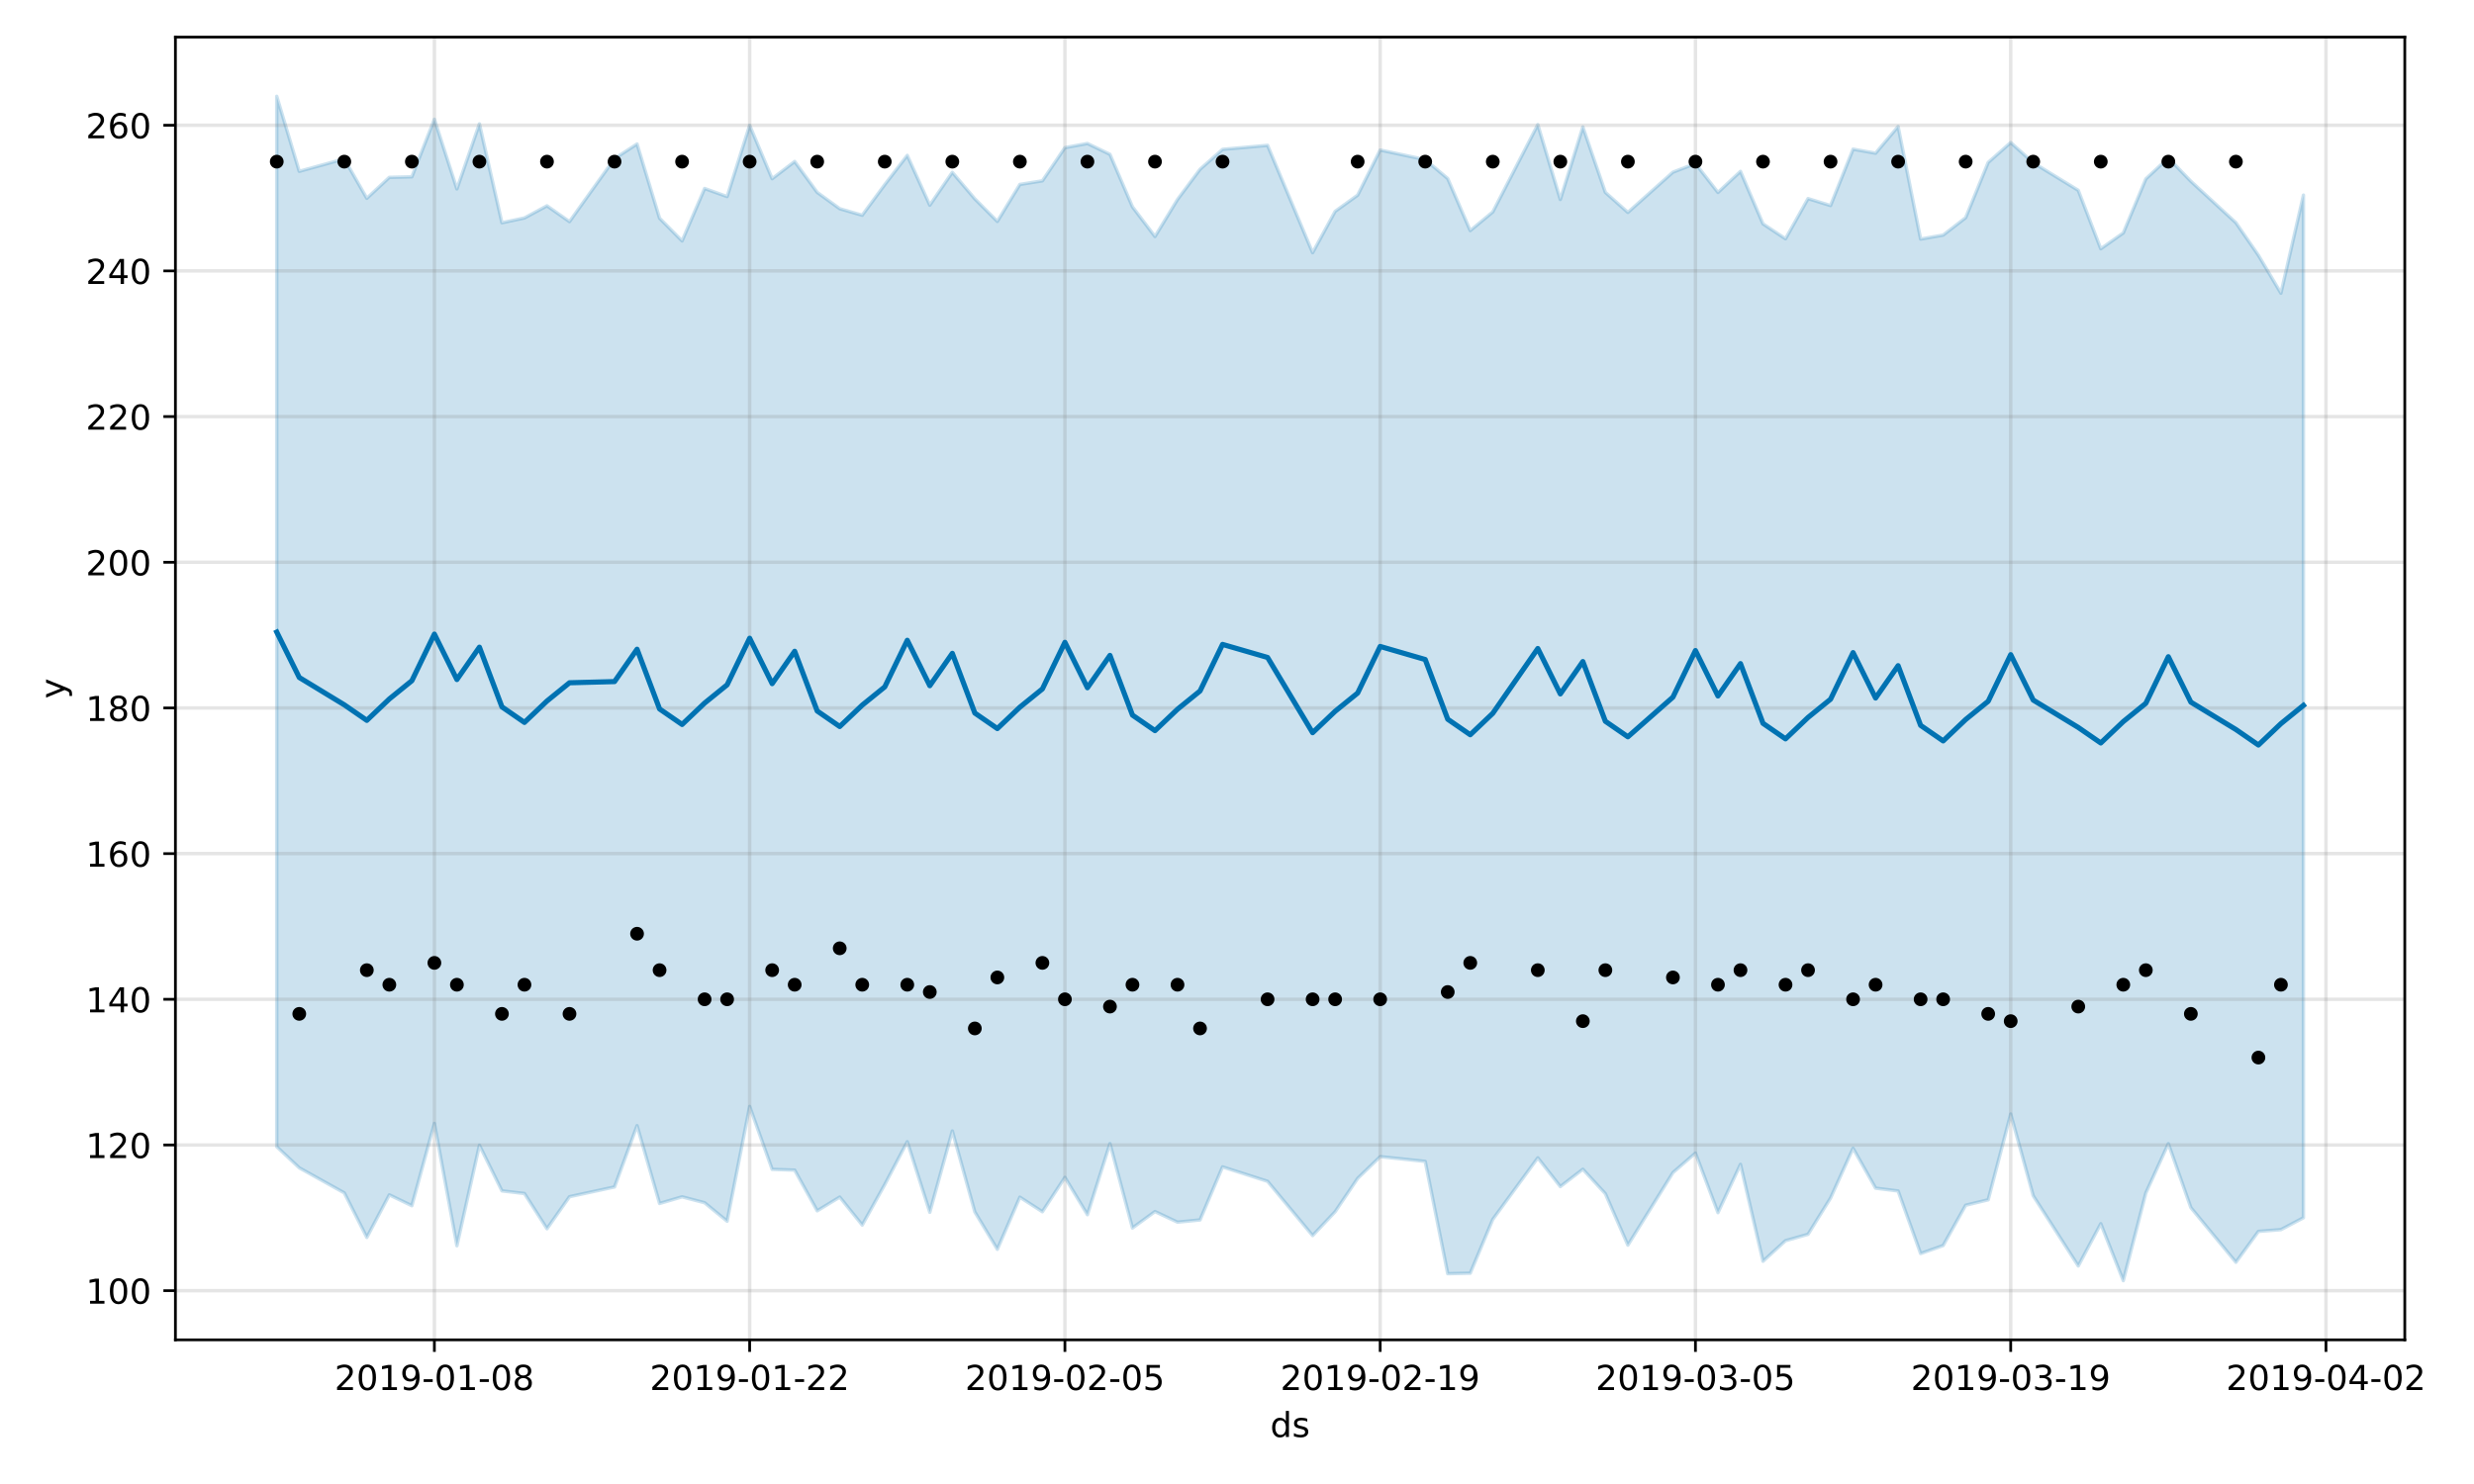 <?xml version="1.0" encoding="utf-8" standalone="no"?>
<!DOCTYPE svg PUBLIC "-//W3C//DTD SVG 1.1//EN"
  "http://www.w3.org/Graphics/SVG/1.1/DTD/svg11.dtd">
<!-- Created with matplotlib (https://matplotlib.org/) -->
<svg height="432pt" version="1.1" viewBox="0 0 720 432" width="720pt" xmlns="http://www.w3.org/2000/svg" xmlns:xlink="http://www.w3.org/1999/xlink">
 <defs>
  <style type="text/css">
*{stroke-linecap:butt;stroke-linejoin:round;}
  </style>
 </defs>
 <g id="figure_1">
  <g id="patch_1">
   <path d="M 0 432 
L 720 432 
L 720 0 
L 0 0 
z
" style="fill:#ffffff;"/>
  </g>
  <g id="axes_1">
   <g id="patch_2">
    <path d="M 51.05 390.04 
L 699.857 390.04 
L 699.857 10.8 
L 51.05 10.8 
z
" style="fill:#ffffff;"/>
   </g>
   <g id="PolyCollection_1">
    <defs>
     <path d="M 80.541 -403.962 
L 80.541 -98.183 
L 87.095 -92.035 
L 100.202 -84.741 
L 106.756 -71.773 
L 113.309 -84.173 
L 119.863 -81.009 
L 126.417 -104.977 
L 132.97 -69.351 
L 139.524 -98.62 
L 146.077 -85.327 
L 152.631 -84.564 
L 159.185 -74.305 
L 165.738 -83.631 
L 178.845 -86.466 
L 185.399 -104.309 
L 191.953 -81.663 
L 198.506 -83.597 
L 205.06 -81.875 
L 211.613 -76.499 
L 218.167 -109.918 
L 224.721 -91.592 
L 231.274 -91.37 
L 237.828 -79.524 
L 244.381 -83.523 
L 250.935 -75.375 
L 257.489 -87.163 
L 264.042 -99.635 
L 270.596 -79.094 
L 277.15 -102.767 
L 283.703 -79.198 
L 290.257 -68.322 
L 296.81 -83.494 
L 303.364 -79.254 
L 309.918 -89.255 
L 316.471 -78.39 
L 323.025 -99.088 
L 329.578 -74.521 
L 336.132 -79.307 
L 342.686 -76.22 
L 349.239 -76.866 
L 355.793 -92.309 
L 368.9 -88.108 
L 382.007 -72.312 
L 388.561 -79.252 
L 395.114 -88.957 
L 401.668 -95.292 
L 414.775 -93.914 
L 421.329 -61.219 
L 427.883 -61.365 
L 434.436 -77.017 
L 447.543 -94.949 
L 454.097 -86.577 
L 460.651 -91.623 
L 467.204 -84.498 
L 473.758 -69.525 
L 486.865 -90.636 
L 493.419 -96.334 
L 499.972 -78.99 
L 506.526 -93.053 
L 513.079 -64.838 
L 519.633 -70.829 
L 526.187 -72.683 
L 532.74 -83.239 
L 539.294 -97.723 
L 545.847 -86.115 
L 552.401 -85.302 
L 558.955 -67.09 
L 565.508 -69.414 
L 572.062 -81.149 
L 578.616 -82.73 
L 585.169 -107.709 
L 591.723 -83.909 
L 604.83 -63.479 
L 611.384 -75.771 
L 617.937 -59.198 
L 624.491 -84.691 
L 631.044 -99.073 
L 637.598 -80.458 
L 650.705 -64.547 
L 657.259 -73.528 
L 663.812 -74.043 
L 670.366 -77.504 
L 670.366 -375.201 
L 670.366 -375.201 
L 663.812 -346.643 
L 657.259 -357.688 
L 650.705 -367.174 
L 637.598 -379.238 
L 631.044 -386.031 
L 624.491 -379.914 
L 617.937 -364.194 
L 611.384 -359.58 
L 604.83 -376.597 
L 591.723 -384.63 
L 585.169 -390.508 
L 578.616 -384.714 
L 572.062 -368.633 
L 565.508 -363.564 
L 558.955 -362.41 
L 552.401 -395.176 
L 545.847 -387.404 
L 539.294 -388.583 
L 532.74 -372.163 
L 526.187 -374.187 
L 519.633 -362.488 
L 513.079 -366.836 
L 506.526 -382.119 
L 499.972 -375.974 
L 493.419 -384.39 
L 486.865 -381.88 
L 473.758 -370.165 
L 467.204 -375.996 
L 460.651 -395.042 
L 454.097 -373.927 
L 447.543 -395.714 
L 434.436 -370.299 
L 427.883 -364.871 
L 421.329 -380.021 
L 414.775 -385.532 
L 401.668 -388.326 
L 395.114 -375.191 
L 388.561 -370.476 
L 382.007 -358.442 
L 368.9 -389.692 
L 355.793 -388.517 
L 349.239 -382.715 
L 342.686 -373.923 
L 336.132 -363.148 
L 329.578 -371.791 
L 323.025 -387.073 
L 316.471 -390.233 
L 309.918 -389.018 
L 303.364 -379.358 
L 296.81 -378.314 
L 290.257 -367.547 
L 283.703 -374.118 
L 277.15 -381.838 
L 270.596 -372.27 
L 264.042 -386.767 
L 257.489 -378.249 
L 250.935 -369.348 
L 244.381 -371.246 
L 237.828 -376.004 
L 231.274 -384.991 
L 224.721 -379.971 
L 218.167 -395.509 
L 211.613 -374.778 
L 205.06 -377.132 
L 198.506 -361.864 
L 191.953 -368.477 
L 185.399 -390.089 
L 178.845 -385.819 
L 165.738 -367.487 
L 159.185 -372.086 
L 152.631 -368.554 
L 146.077 -367.155 
L 139.524 -395.942 
L 132.97 -377.004 
L 126.417 -397.296 
L 119.863 -380.533 
L 113.309 -380.374 
L 106.756 -374.273 
L 100.202 -385.754 
L 87.095 -382.13 
L 80.541 -403.962 
z
" id="mbae85f8c45" style="stroke:#0072b2;stroke-opacity:0.2;"/>
    </defs>
    <g clip-path="url(#pfdba7bcab6)">
     <use style="fill:#0072b2;fill-opacity:0.2;stroke:#0072b2;stroke-opacity:0.2;" x="0" xlink:href="#mbae85f8c45" y="432"/>
    </g>
   </g>
   <g id="matplotlib.axis_1">
    <g id="xtick_1">
     <g id="line2d_1">
      <path clip-path="url(#pfdba7bcab6)" d="M 126.417 390.04 
L 126.417 10.8 
" style="fill:none;stroke:#808080;stroke-linecap:square;stroke-opacity:0.2;"/>
     </g>
     <g id="line2d_2">
      <defs>
       <path d="M 0 0 
L 0 3.5 
" id="m403621dd87" style="stroke:#000000;stroke-width:0.8;"/>
      </defs>
      <g>
       <use style="stroke:#000000;stroke-width:0.8;" x="126.417" xlink:href="#m403621dd87" y="390.04"/>
      </g>
     </g>
     <g id="text_1">
      <!-- 2019-01-08 -->
      <defs>
       <path d="M 19.188 8.297 
L 53.609 8.297 
L 53.609 0 
L 7.328 0 
L 7.328 8.297 
Q 12.938 14.109 22.625 23.891 
Q 32.328 33.688 34.812 36.531 
Q 39.547 41.844 41.422 45.531 
Q 43.312 49.219 43.312 52.781 
Q 43.312 58.594 39.234 62.25 
Q 35.156 65.922 28.609 65.922 
Q 23.969 65.922 18.812 64.312 
Q 13.672 62.703 7.812 59.422 
L 7.812 69.391 
Q 13.766 71.781 18.938 73 
Q 24.125 74.219 28.422 74.219 
Q 39.75 74.219 46.484 68.547 
Q 53.219 62.891 53.219 53.422 
Q 53.219 48.922 51.531 44.891 
Q 49.859 40.875 45.406 35.406 
Q 44.188 33.984 37.641 27.219 
Q 31.109 20.453 19.188 8.297 
z
" id="DejaVuSans-50"/>
       <path d="M 31.781 66.406 
Q 24.172 66.406 20.328 58.906 
Q 16.5 51.422 16.5 36.375 
Q 16.5 21.391 20.328 13.891 
Q 24.172 6.391 31.781 6.391 
Q 39.453 6.391 43.281 13.891 
Q 47.125 21.391 47.125 36.375 
Q 47.125 51.422 43.281 58.906 
Q 39.453 66.406 31.781 66.406 
z
M 31.781 74.219 
Q 44.047 74.219 50.516 64.516 
Q 56.984 54.828 56.984 36.375 
Q 56.984 17.969 50.516 8.266 
Q 44.047 -1.422 31.781 -1.422 
Q 19.531 -1.422 13.062 8.266 
Q 6.594 17.969 6.594 36.375 
Q 6.594 54.828 13.062 64.516 
Q 19.531 74.219 31.781 74.219 
z
" id="DejaVuSans-48"/>
       <path d="M 12.406 8.297 
L 28.516 8.297 
L 28.516 63.922 
L 10.984 60.406 
L 10.984 69.391 
L 28.422 72.906 
L 38.281 72.906 
L 38.281 8.297 
L 54.391 8.297 
L 54.391 0 
L 12.406 0 
z
" id="DejaVuSans-49"/>
       <path d="M 10.984 1.516 
L 10.984 10.5 
Q 14.703 8.734 18.5 7.812 
Q 22.312 6.891 25.984 6.891 
Q 35.75 6.891 40.891 13.453 
Q 46.047 20.016 46.781 33.406 
Q 43.953 29.203 39.594 26.953 
Q 35.25 24.703 29.984 24.703 
Q 19.047 24.703 12.672 31.312 
Q 6.297 37.938 6.297 49.422 
Q 6.297 60.641 12.938 67.422 
Q 19.578 74.219 30.609 74.219 
Q 43.266 74.219 49.922 64.516 
Q 56.594 54.828 56.594 36.375 
Q 56.594 19.141 48.406 8.859 
Q 40.234 -1.422 26.422 -1.422 
Q 22.703 -1.422 18.891 -0.688 
Q 15.094 0.047 10.984 1.516 
z
M 30.609 32.422 
Q 37.25 32.422 41.125 36.953 
Q 45.016 41.5 45.016 49.422 
Q 45.016 57.281 41.125 61.844 
Q 37.25 66.406 30.609 66.406 
Q 23.969 66.406 20.094 61.844 
Q 16.219 57.281 16.219 49.422 
Q 16.219 41.5 20.094 36.953 
Q 23.969 32.422 30.609 32.422 
z
" id="DejaVuSans-57"/>
       <path d="M 4.891 31.391 
L 31.203 31.391 
L 31.203 23.391 
L 4.891 23.391 
z
" id="DejaVuSans-45"/>
       <path d="M 31.781 34.625 
Q 24.75 34.625 20.719 30.859 
Q 16.703 27.094 16.703 20.516 
Q 16.703 13.922 20.719 10.156 
Q 24.75 6.391 31.781 6.391 
Q 38.812 6.391 42.859 10.172 
Q 46.922 13.969 46.922 20.516 
Q 46.922 27.094 42.891 30.859 
Q 38.875 34.625 31.781 34.625 
z
M 21.922 38.812 
Q 15.578 40.375 12.031 44.719 
Q 8.5 49.078 8.5 55.328 
Q 8.5 64.062 14.719 69.141 
Q 20.953 74.219 31.781 74.219 
Q 42.672 74.219 48.875 69.141 
Q 55.078 64.062 55.078 55.328 
Q 55.078 49.078 51.531 44.719 
Q 48 40.375 41.703 38.812 
Q 48.828 37.156 52.797 32.312 
Q 56.781 27.484 56.781 20.516 
Q 56.781 9.906 50.312 4.234 
Q 43.844 -1.422 31.781 -1.422 
Q 19.734 -1.422 13.25 4.234 
Q 6.781 9.906 6.781 20.516 
Q 6.781 27.484 10.781 32.312 
Q 14.797 37.156 21.922 38.812 
z
M 18.312 54.391 
Q 18.312 48.734 21.844 45.562 
Q 25.391 42.391 31.781 42.391 
Q 38.141 42.391 41.719 45.562 
Q 45.312 48.734 45.312 54.391 
Q 45.312 60.062 41.719 63.234 
Q 38.141 66.406 31.781 66.406 
Q 25.391 66.406 21.844 63.234 
Q 18.312 60.062 18.312 54.391 
z
" id="DejaVuSans-56"/>
      </defs>
      <g transform="translate(97.359 404.638)scale(0.1 -0.1)">
       <use xlink:href="#DejaVuSans-50"/>
       <use x="63.623" xlink:href="#DejaVuSans-48"/>
       <use x="127.246" xlink:href="#DejaVuSans-49"/>
       <use x="190.869" xlink:href="#DejaVuSans-57"/>
       <use x="254.492" xlink:href="#DejaVuSans-45"/>
       <use x="290.576" xlink:href="#DejaVuSans-48"/>
       <use x="354.199" xlink:href="#DejaVuSans-49"/>
       <use x="417.822" xlink:href="#DejaVuSans-45"/>
       <use x="453.906" xlink:href="#DejaVuSans-48"/>
       <use x="517.529" xlink:href="#DejaVuSans-56"/>
      </g>
     </g>
    </g>
    <g id="xtick_2">
     <g id="line2d_3">
      <path clip-path="url(#pfdba7bcab6)" d="M 218.167 390.04 
L 218.167 10.8 
" style="fill:none;stroke:#808080;stroke-linecap:square;stroke-opacity:0.2;"/>
     </g>
     <g id="line2d_4">
      <g>
       <use style="stroke:#000000;stroke-width:0.8;" x="218.167" xlink:href="#m403621dd87" y="390.04"/>
      </g>
     </g>
     <g id="text_2">
      <!-- 2019-01-22 -->
      <g transform="translate(189.109 404.638)scale(0.1 -0.1)">
       <use xlink:href="#DejaVuSans-50"/>
       <use x="63.623" xlink:href="#DejaVuSans-48"/>
       <use x="127.246" xlink:href="#DejaVuSans-49"/>
       <use x="190.869" xlink:href="#DejaVuSans-57"/>
       <use x="254.492" xlink:href="#DejaVuSans-45"/>
       <use x="290.576" xlink:href="#DejaVuSans-48"/>
       <use x="354.199" xlink:href="#DejaVuSans-49"/>
       <use x="417.822" xlink:href="#DejaVuSans-45"/>
       <use x="453.906" xlink:href="#DejaVuSans-50"/>
       <use x="517.529" xlink:href="#DejaVuSans-50"/>
      </g>
     </g>
    </g>
    <g id="xtick_3">
     <g id="line2d_5">
      <path clip-path="url(#pfdba7bcab6)" d="M 309.918 390.04 
L 309.918 10.8 
" style="fill:none;stroke:#808080;stroke-linecap:square;stroke-opacity:0.2;"/>
     </g>
     <g id="line2d_6">
      <g>
       <use style="stroke:#000000;stroke-width:0.8;" x="309.918" xlink:href="#m403621dd87" y="390.04"/>
      </g>
     </g>
     <g id="text_3">
      <!-- 2019-02-05 -->
      <defs>
       <path d="M 10.797 72.906 
L 49.516 72.906 
L 49.516 64.594 
L 19.828 64.594 
L 19.828 46.734 
Q 21.969 47.469 24.109 47.828 
Q 26.266 48.188 28.422 48.188 
Q 40.625 48.188 47.75 41.5 
Q 54.891 34.812 54.891 23.391 
Q 54.891 11.625 47.562 5.094 
Q 40.234 -1.422 26.906 -1.422 
Q 22.312 -1.422 17.547 -0.641 
Q 12.797 0.141 7.719 1.703 
L 7.719 11.625 
Q 12.109 9.234 16.797 8.062 
Q 21.484 6.891 26.703 6.891 
Q 35.156 6.891 40.078 11.328 
Q 45.016 15.766 45.016 23.391 
Q 45.016 31 40.078 35.438 
Q 35.156 39.891 26.703 39.891 
Q 22.75 39.891 18.812 39.016 
Q 14.891 38.141 10.797 36.281 
z
" id="DejaVuSans-53"/>
      </defs>
      <g transform="translate(280.86 404.638)scale(0.1 -0.1)">
       <use xlink:href="#DejaVuSans-50"/>
       <use x="63.623" xlink:href="#DejaVuSans-48"/>
       <use x="127.246" xlink:href="#DejaVuSans-49"/>
       <use x="190.869" xlink:href="#DejaVuSans-57"/>
       <use x="254.492" xlink:href="#DejaVuSans-45"/>
       <use x="290.576" xlink:href="#DejaVuSans-48"/>
       <use x="354.199" xlink:href="#DejaVuSans-50"/>
       <use x="417.822" xlink:href="#DejaVuSans-45"/>
       <use x="453.906" xlink:href="#DejaVuSans-48"/>
       <use x="517.529" xlink:href="#DejaVuSans-53"/>
      </g>
     </g>
    </g>
    <g id="xtick_4">
     <g id="line2d_7">
      <path clip-path="url(#pfdba7bcab6)" d="M 401.668 390.04 
L 401.668 10.8 
" style="fill:none;stroke:#808080;stroke-linecap:square;stroke-opacity:0.2;"/>
     </g>
     <g id="line2d_8">
      <g>
       <use style="stroke:#000000;stroke-width:0.8;" x="401.668" xlink:href="#m403621dd87" y="390.04"/>
      </g>
     </g>
     <g id="text_4">
      <!-- 2019-02-19 -->
      <g transform="translate(372.61 404.638)scale(0.1 -0.1)">
       <use xlink:href="#DejaVuSans-50"/>
       <use x="63.623" xlink:href="#DejaVuSans-48"/>
       <use x="127.246" xlink:href="#DejaVuSans-49"/>
       <use x="190.869" xlink:href="#DejaVuSans-57"/>
       <use x="254.492" xlink:href="#DejaVuSans-45"/>
       <use x="290.576" xlink:href="#DejaVuSans-48"/>
       <use x="354.199" xlink:href="#DejaVuSans-50"/>
       <use x="417.822" xlink:href="#DejaVuSans-45"/>
       <use x="453.906" xlink:href="#DejaVuSans-49"/>
       <use x="517.529" xlink:href="#DejaVuSans-57"/>
      </g>
     </g>
    </g>
    <g id="xtick_5">
     <g id="line2d_9">
      <path clip-path="url(#pfdba7bcab6)" d="M 493.419 390.04 
L 493.419 10.8 
" style="fill:none;stroke:#808080;stroke-linecap:square;stroke-opacity:0.2;"/>
     </g>
     <g id="line2d_10">
      <g>
       <use style="stroke:#000000;stroke-width:0.8;" x="493.419" xlink:href="#m403621dd87" y="390.04"/>
      </g>
     </g>
     <g id="text_5">
      <!-- 2019-03-05 -->
      <defs>
       <path d="M 40.578 39.312 
Q 47.656 37.797 51.625 33 
Q 55.609 28.219 55.609 21.188 
Q 55.609 10.406 48.188 4.484 
Q 40.766 -1.422 27.094 -1.422 
Q 22.516 -1.422 17.656 -0.516 
Q 12.797 0.391 7.625 2.203 
L 7.625 11.719 
Q 11.719 9.328 16.594 8.109 
Q 21.484 6.891 26.812 6.891 
Q 36.078 6.891 40.938 10.547 
Q 45.797 14.203 45.797 21.188 
Q 45.797 27.641 41.281 31.266 
Q 36.766 34.906 28.719 34.906 
L 20.219 34.906 
L 20.219 43.016 
L 29.109 43.016 
Q 36.375 43.016 40.234 45.922 
Q 44.094 48.828 44.094 54.297 
Q 44.094 59.906 40.109 62.906 
Q 36.141 65.922 28.719 65.922 
Q 24.656 65.922 20.016 65.031 
Q 15.375 64.156 9.812 62.312 
L 9.812 71.094 
Q 15.438 72.656 20.344 73.438 
Q 25.25 74.219 29.594 74.219 
Q 40.828 74.219 47.359 69.109 
Q 53.906 64.016 53.906 55.328 
Q 53.906 49.266 50.438 45.094 
Q 46.969 40.922 40.578 39.312 
z
" id="DejaVuSans-51"/>
      </defs>
      <g transform="translate(464.361 404.638)scale(0.1 -0.1)">
       <use xlink:href="#DejaVuSans-50"/>
       <use x="63.623" xlink:href="#DejaVuSans-48"/>
       <use x="127.246" xlink:href="#DejaVuSans-49"/>
       <use x="190.869" xlink:href="#DejaVuSans-57"/>
       <use x="254.492" xlink:href="#DejaVuSans-45"/>
       <use x="290.576" xlink:href="#DejaVuSans-48"/>
       <use x="354.199" xlink:href="#DejaVuSans-51"/>
       <use x="417.822" xlink:href="#DejaVuSans-45"/>
       <use x="453.906" xlink:href="#DejaVuSans-48"/>
       <use x="517.529" xlink:href="#DejaVuSans-53"/>
      </g>
     </g>
    </g>
    <g id="xtick_6">
     <g id="line2d_11">
      <path clip-path="url(#pfdba7bcab6)" d="M 585.169 390.04 
L 585.169 10.8 
" style="fill:none;stroke:#808080;stroke-linecap:square;stroke-opacity:0.2;"/>
     </g>
     <g id="line2d_12">
      <g>
       <use style="stroke:#000000;stroke-width:0.8;" x="585.169" xlink:href="#m403621dd87" y="390.04"/>
      </g>
     </g>
     <g id="text_6">
      <!-- 2019-03-19 -->
      <g transform="translate(556.111 404.638)scale(0.1 -0.1)">
       <use xlink:href="#DejaVuSans-50"/>
       <use x="63.623" xlink:href="#DejaVuSans-48"/>
       <use x="127.246" xlink:href="#DejaVuSans-49"/>
       <use x="190.869" xlink:href="#DejaVuSans-57"/>
       <use x="254.492" xlink:href="#DejaVuSans-45"/>
       <use x="290.576" xlink:href="#DejaVuSans-48"/>
       <use x="354.199" xlink:href="#DejaVuSans-51"/>
       <use x="417.822" xlink:href="#DejaVuSans-45"/>
       <use x="453.906" xlink:href="#DejaVuSans-49"/>
       <use x="517.529" xlink:href="#DejaVuSans-57"/>
      </g>
     </g>
    </g>
    <g id="xtick_7">
     <g id="line2d_13">
      <path clip-path="url(#pfdba7bcab6)" d="M 676.92 390.04 
L 676.92 10.8 
" style="fill:none;stroke:#808080;stroke-linecap:square;stroke-opacity:0.2;"/>
     </g>
     <g id="line2d_14">
      <g>
       <use style="stroke:#000000;stroke-width:0.8;" x="676.92" xlink:href="#m403621dd87" y="390.04"/>
      </g>
     </g>
     <g id="text_7">
      <!-- 2019-04-02 -->
      <defs>
       <path d="M 37.797 64.312 
L 12.891 25.391 
L 37.797 25.391 
z
M 35.203 72.906 
L 47.609 72.906 
L 47.609 25.391 
L 58.016 25.391 
L 58.016 17.188 
L 47.609 17.188 
L 47.609 0 
L 37.797 0 
L 37.797 17.188 
L 4.891 17.188 
L 4.891 26.703 
z
" id="DejaVuSans-52"/>
      </defs>
      <g transform="translate(647.862 404.638)scale(0.1 -0.1)">
       <use xlink:href="#DejaVuSans-50"/>
       <use x="63.623" xlink:href="#DejaVuSans-48"/>
       <use x="127.246" xlink:href="#DejaVuSans-49"/>
       <use x="190.869" xlink:href="#DejaVuSans-57"/>
       <use x="254.492" xlink:href="#DejaVuSans-45"/>
       <use x="290.576" xlink:href="#DejaVuSans-48"/>
       <use x="354.199" xlink:href="#DejaVuSans-52"/>
       <use x="417.822" xlink:href="#DejaVuSans-45"/>
       <use x="453.906" xlink:href="#DejaVuSans-48"/>
       <use x="517.529" xlink:href="#DejaVuSans-50"/>
      </g>
     </g>
    </g>
    <g id="text_8">
     <!-- ds -->
     <defs>
      <path d="M 45.406 46.391 
L 45.406 75.984 
L 54.391 75.984 
L 54.391 0 
L 45.406 0 
L 45.406 8.203 
Q 42.578 3.328 38.25 0.953 
Q 33.938 -1.422 27.875 -1.422 
Q 17.969 -1.422 11.734 6.484 
Q 5.516 14.406 5.516 27.297 
Q 5.516 40.188 11.734 48.094 
Q 17.969 56 27.875 56 
Q 33.938 56 38.25 53.625 
Q 42.578 51.266 45.406 46.391 
z
M 14.797 27.297 
Q 14.797 17.391 18.875 11.75 
Q 22.953 6.109 30.078 6.109 
Q 37.203 6.109 41.297 11.75 
Q 45.406 17.391 45.406 27.297 
Q 45.406 37.203 41.297 42.844 
Q 37.203 48.484 30.078 48.484 
Q 22.953 48.484 18.875 42.844 
Q 14.797 37.203 14.797 27.297 
z
" id="DejaVuSans-100"/>
      <path d="M 44.281 53.078 
L 44.281 44.578 
Q 40.484 46.531 36.375 47.5 
Q 32.281 48.484 27.875 48.484 
Q 21.188 48.484 17.844 46.438 
Q 14.5 44.391 14.5 40.281 
Q 14.5 37.156 16.891 35.375 
Q 19.281 33.594 26.516 31.984 
L 29.594 31.297 
Q 39.156 29.25 43.188 25.516 
Q 47.219 21.781 47.219 15.094 
Q 47.219 7.469 41.188 3.016 
Q 35.156 -1.422 24.609 -1.422 
Q 20.219 -1.422 15.453 -0.562 
Q 10.688 0.297 5.422 2 
L 5.422 11.281 
Q 10.406 8.688 15.234 7.391 
Q 20.062 6.109 24.812 6.109 
Q 31.156 6.109 34.562 8.281 
Q 37.984 10.453 37.984 14.406 
Q 37.984 18.062 35.516 20.016 
Q 33.062 21.969 24.703 23.781 
L 21.578 24.516 
Q 13.234 26.266 9.516 29.906 
Q 5.812 33.547 5.812 39.891 
Q 5.812 47.609 11.281 51.797 
Q 16.75 56 26.812 56 
Q 31.781 56 36.172 55.266 
Q 40.578 54.547 44.281 53.078 
z
" id="DejaVuSans-115"/>
     </defs>
     <g transform="translate(369.675 418.317)scale(0.1 -0.1)">
      <use xlink:href="#DejaVuSans-100"/>
      <use x="63.477" xlink:href="#DejaVuSans-115"/>
     </g>
    </g>
   </g>
   <g id="matplotlib.axis_2">
    <g id="ytick_1">
     <g id="line2d_15">
      <path clip-path="url(#pfdba7bcab6)" d="M 51.05 375.716 
L 699.857 375.716 
" style="fill:none;stroke:#808080;stroke-linecap:square;stroke-opacity:0.2;"/>
     </g>
     <g id="line2d_16">
      <defs>
       <path d="M 0 0 
L -3.5 0 
" id="m63ce23a00d" style="stroke:#000000;stroke-width:0.8;"/>
      </defs>
      <g>
       <use style="stroke:#000000;stroke-width:0.8;" x="51.05" xlink:href="#m63ce23a00d" y="375.716"/>
      </g>
     </g>
     <g id="text_9">
      <!-- 100 -->
      <g transform="translate(24.962 379.515)scale(0.1 -0.1)">
       <use xlink:href="#DejaVuSans-49"/>
       <use x="63.623" xlink:href="#DejaVuSans-48"/>
       <use x="127.246" xlink:href="#DejaVuSans-48"/>
      </g>
     </g>
    </g>
    <g id="ytick_2">
     <g id="line2d_17">
      <path clip-path="url(#pfdba7bcab6)" d="M 51.05 333.308 
L 699.857 333.308 
" style="fill:none;stroke:#808080;stroke-linecap:square;stroke-opacity:0.2;"/>
     </g>
     <g id="line2d_18">
      <g>
       <use style="stroke:#000000;stroke-width:0.8;" x="51.05" xlink:href="#m63ce23a00d" y="333.308"/>
      </g>
     </g>
     <g id="text_10">
      <!-- 120 -->
      <g transform="translate(24.962 337.108)scale(0.1 -0.1)">
       <use xlink:href="#DejaVuSans-49"/>
       <use x="63.623" xlink:href="#DejaVuSans-50"/>
       <use x="127.246" xlink:href="#DejaVuSans-48"/>
      </g>
     </g>
    </g>
    <g id="ytick_3">
     <g id="line2d_19">
      <path clip-path="url(#pfdba7bcab6)" d="M 51.05 290.901 
L 699.857 290.901 
" style="fill:none;stroke:#808080;stroke-linecap:square;stroke-opacity:0.2;"/>
     </g>
     <g id="line2d_20">
      <g>
       <use style="stroke:#000000;stroke-width:0.8;" x="51.05" xlink:href="#m63ce23a00d" y="290.901"/>
      </g>
     </g>
     <g id="text_11">
      <!-- 140 -->
      <g transform="translate(24.962 294.7)scale(0.1 -0.1)">
       <use xlink:href="#DejaVuSans-49"/>
       <use x="63.623" xlink:href="#DejaVuSans-52"/>
       <use x="127.246" xlink:href="#DejaVuSans-48"/>
      </g>
     </g>
    </g>
    <g id="ytick_4">
     <g id="line2d_21">
      <path clip-path="url(#pfdba7bcab6)" d="M 51.05 248.493 
L 699.857 248.493 
" style="fill:none;stroke:#808080;stroke-linecap:square;stroke-opacity:0.2;"/>
     </g>
     <g id="line2d_22">
      <g>
       <use style="stroke:#000000;stroke-width:0.8;" x="51.05" xlink:href="#m63ce23a00d" y="248.493"/>
      </g>
     </g>
     <g id="text_12">
      <!-- 160 -->
      <defs>
       <path d="M 33.016 40.375 
Q 26.375 40.375 22.484 35.828 
Q 18.609 31.297 18.609 23.391 
Q 18.609 15.531 22.484 10.953 
Q 26.375 6.391 33.016 6.391 
Q 39.656 6.391 43.531 10.953 
Q 47.406 15.531 47.406 23.391 
Q 47.406 31.297 43.531 35.828 
Q 39.656 40.375 33.016 40.375 
z
M 52.594 71.297 
L 52.594 62.312 
Q 48.875 64.062 45.094 64.984 
Q 41.312 65.922 37.594 65.922 
Q 27.828 65.922 22.672 59.328 
Q 17.531 52.734 16.797 39.406 
Q 19.672 43.656 24.016 45.922 
Q 28.375 48.188 33.594 48.188 
Q 44.578 48.188 50.953 41.516 
Q 57.328 34.859 57.328 23.391 
Q 57.328 12.156 50.688 5.359 
Q 44.047 -1.422 33.016 -1.422 
Q 20.359 -1.422 13.672 8.266 
Q 6.984 17.969 6.984 36.375 
Q 6.984 53.656 15.188 63.938 
Q 23.391 74.219 37.203 74.219 
Q 40.922 74.219 44.703 73.484 
Q 48.484 72.75 52.594 71.297 
z
" id="DejaVuSans-54"/>
      </defs>
      <g transform="translate(24.962 252.292)scale(0.1 -0.1)">
       <use xlink:href="#DejaVuSans-49"/>
       <use x="63.623" xlink:href="#DejaVuSans-54"/>
       <use x="127.246" xlink:href="#DejaVuSans-48"/>
      </g>
     </g>
    </g>
    <g id="ytick_5">
     <g id="line2d_23">
      <path clip-path="url(#pfdba7bcab6)" d="M 51.05 206.085 
L 699.857 206.085 
" style="fill:none;stroke:#808080;stroke-linecap:square;stroke-opacity:0.2;"/>
     </g>
     <g id="line2d_24">
      <g>
       <use style="stroke:#000000;stroke-width:0.8;" x="51.05" xlink:href="#m63ce23a00d" y="206.085"/>
      </g>
     </g>
     <g id="text_13">
      <!-- 180 -->
      <g transform="translate(24.962 209.885)scale(0.1 -0.1)">
       <use xlink:href="#DejaVuSans-49"/>
       <use x="63.623" xlink:href="#DejaVuSans-56"/>
       <use x="127.246" xlink:href="#DejaVuSans-48"/>
      </g>
     </g>
    </g>
    <g id="ytick_6">
     <g id="line2d_25">
      <path clip-path="url(#pfdba7bcab6)" d="M 51.05 163.678 
L 699.857 163.678 
" style="fill:none;stroke:#808080;stroke-linecap:square;stroke-opacity:0.2;"/>
     </g>
     <g id="line2d_26">
      <g>
       <use style="stroke:#000000;stroke-width:0.8;" x="51.05" xlink:href="#m63ce23a00d" y="163.678"/>
      </g>
     </g>
     <g id="text_14">
      <!-- 200 -->
      <g transform="translate(24.962 167.477)scale(0.1 -0.1)">
       <use xlink:href="#DejaVuSans-50"/>
       <use x="63.623" xlink:href="#DejaVuSans-48"/>
       <use x="127.246" xlink:href="#DejaVuSans-48"/>
      </g>
     </g>
    </g>
    <g id="ytick_7">
     <g id="line2d_27">
      <path clip-path="url(#pfdba7bcab6)" d="M 51.05 121.27 
L 699.857 121.27 
" style="fill:none;stroke:#808080;stroke-linecap:square;stroke-opacity:0.2;"/>
     </g>
     <g id="line2d_28">
      <g>
       <use style="stroke:#000000;stroke-width:0.8;" x="51.05" xlink:href="#m63ce23a00d" y="121.27"/>
      </g>
     </g>
     <g id="text_15">
      <!-- 220 -->
      <g transform="translate(24.962 125.069)scale(0.1 -0.1)">
       <use xlink:href="#DejaVuSans-50"/>
       <use x="63.623" xlink:href="#DejaVuSans-50"/>
       <use x="127.246" xlink:href="#DejaVuSans-48"/>
      </g>
     </g>
    </g>
    <g id="ytick_8">
     <g id="line2d_29">
      <path clip-path="url(#pfdba7bcab6)" d="M 51.05 78.862 
L 699.857 78.862 
" style="fill:none;stroke:#808080;stroke-linecap:square;stroke-opacity:0.2;"/>
     </g>
     <g id="line2d_30">
      <g>
       <use style="stroke:#000000;stroke-width:0.8;" x="51.05" xlink:href="#m63ce23a00d" y="78.862"/>
      </g>
     </g>
     <g id="text_16">
      <!-- 240 -->
      <g transform="translate(24.962 82.661)scale(0.1 -0.1)">
       <use xlink:href="#DejaVuSans-50"/>
       <use x="63.623" xlink:href="#DejaVuSans-52"/>
       <use x="127.246" xlink:href="#DejaVuSans-48"/>
      </g>
     </g>
    </g>
    <g id="ytick_9">
     <g id="line2d_31">
      <path clip-path="url(#pfdba7bcab6)" d="M 51.05 36.454 
L 699.857 36.454 
" style="fill:none;stroke:#808080;stroke-linecap:square;stroke-opacity:0.2;"/>
     </g>
     <g id="line2d_32">
      <g>
       <use style="stroke:#000000;stroke-width:0.8;" x="51.05" xlink:href="#m63ce23a00d" y="36.454"/>
      </g>
     </g>
     <g id="text_17">
      <!-- 260 -->
      <g transform="translate(24.962 40.254)scale(0.1 -0.1)">
       <use xlink:href="#DejaVuSans-50"/>
       <use x="63.623" xlink:href="#DejaVuSans-54"/>
       <use x="127.246" xlink:href="#DejaVuSans-48"/>
      </g>
     </g>
    </g>
    <g id="text_18">
     <!-- y -->
     <defs>
      <path d="M 32.172 -5.078 
Q 28.375 -14.844 24.75 -17.812 
Q 21.141 -20.797 15.094 -20.797 
L 7.906 -20.797 
L 7.906 -13.281 
L 13.188 -13.281 
Q 16.891 -13.281 18.938 -11.516 
Q 21 -9.766 23.484 -3.219 
L 25.094 0.875 
L 2.984 54.688 
L 12.5 54.688 
L 29.594 11.922 
L 46.688 54.688 
L 56.203 54.688 
z
" id="DejaVuSans-121"/>
     </defs>
     <g transform="translate(18.883 203.379)rotate(-90)scale(0.1 -0.1)">
      <use xlink:href="#DejaVuSans-121"/>
     </g>
    </g>
   </g>
   <g id="line2d_33">
    <defs>
     <path d="M 0 1.5 
C 0.398 1.5 0.779 1.342 1.061 1.061 
C 1.342 0.779 1.5 0.398 1.5 0 
C 1.5 -0.398 1.342 -0.779 1.061 -1.061 
C 0.779 -1.342 0.398 -1.5 0 -1.5 
C -0.398 -1.5 -0.779 -1.342 -1.061 -1.061 
C -1.342 -0.779 -1.5 -0.398 -1.5 0 
C -1.5 0.398 -1.342 0.779 -1.061 1.061 
C -0.779 1.342 -0.398 1.5 0 1.5 
z
" id="m75886d5efb" style="stroke:#000000;"/>
    </defs>
    <g clip-path="url(#pfdba7bcab6)">
     <use style="stroke:#000000;" x="80.541" xlink:href="#m75886d5efb" y="47.056"/>
     <use style="stroke:#000000;" x="87.095" xlink:href="#m75886d5efb" y="295.142"/>
     <use style="stroke:#000000;" x="100.202" xlink:href="#m75886d5efb" y="47.056"/>
     <use style="stroke:#000000;" x="106.756" xlink:href="#m75886d5efb" y="282.419"/>
     <use style="stroke:#000000;" x="113.309" xlink:href="#m75886d5efb" y="286.66"/>
     <use style="stroke:#000000;" x="119.863" xlink:href="#m75886d5efb" y="47.056"/>
     <use style="stroke:#000000;" x="126.417" xlink:href="#m75886d5efb" y="280.299"/>
     <use style="stroke:#000000;" x="132.97" xlink:href="#m75886d5efb" y="286.66"/>
     <use style="stroke:#000000;" x="139.524" xlink:href="#m75886d5efb" y="47.056"/>
     <use style="stroke:#000000;" x="146.077" xlink:href="#m75886d5efb" y="295.142"/>
     <use style="stroke:#000000;" x="152.631" xlink:href="#m75886d5efb" y="286.66"/>
     <use style="stroke:#000000;" x="159.185" xlink:href="#m75886d5efb" y="47.056"/>
     <use style="stroke:#000000;" x="165.738" xlink:href="#m75886d5efb" y="295.142"/>
     <use style="stroke:#000000;" x="178.845" xlink:href="#m75886d5efb" y="47.056"/>
     <use style="stroke:#000000;" x="185.399" xlink:href="#m75886d5efb" y="271.817"/>
     <use style="stroke:#000000;" x="191.953" xlink:href="#m75886d5efb" y="282.419"/>
     <use style="stroke:#000000;" x="198.506" xlink:href="#m75886d5efb" y="47.056"/>
     <use style="stroke:#000000;" x="205.06" xlink:href="#m75886d5efb" y="290.901"/>
     <use style="stroke:#000000;" x="211.613" xlink:href="#m75886d5efb" y="290.901"/>
     <use style="stroke:#000000;" x="218.167" xlink:href="#m75886d5efb" y="47.056"/>
     <use style="stroke:#000000;" x="224.721" xlink:href="#m75886d5efb" y="282.419"/>
     <use style="stroke:#000000;" x="231.274" xlink:href="#m75886d5efb" y="286.66"/>
     <use style="stroke:#000000;" x="237.828" xlink:href="#m75886d5efb" y="47.056"/>
     <use style="stroke:#000000;" x="244.381" xlink:href="#m75886d5efb" y="276.058"/>
     <use style="stroke:#000000;" x="250.935" xlink:href="#m75886d5efb" y="286.66"/>
     <use style="stroke:#000000;" x="257.489" xlink:href="#m75886d5efb" y="47.056"/>
     <use style="stroke:#000000;" x="264.042" xlink:href="#m75886d5efb" y="286.66"/>
     <use style="stroke:#000000;" x="270.596" xlink:href="#m75886d5efb" y="288.78"/>
     <use style="stroke:#000000;" x="277.15" xlink:href="#m75886d5efb" y="47.056"/>
     <use style="stroke:#000000;" x="283.703" xlink:href="#m75886d5efb" y="299.382"/>
     <use style="stroke:#000000;" x="290.257" xlink:href="#m75886d5efb" y="284.54"/>
     <use style="stroke:#000000;" x="296.81" xlink:href="#m75886d5efb" y="47.056"/>
     <use style="stroke:#000000;" x="303.364" xlink:href="#m75886d5efb" y="280.299"/>
     <use style="stroke:#000000;" x="309.918" xlink:href="#m75886d5efb" y="290.901"/>
     <use style="stroke:#000000;" x="316.471" xlink:href="#m75886d5efb" y="47.056"/>
     <use style="stroke:#000000;" x="323.025" xlink:href="#m75886d5efb" y="293.021"/>
     <use style="stroke:#000000;" x="329.578" xlink:href="#m75886d5efb" y="286.66"/>
     <use style="stroke:#000000;" x="336.132" xlink:href="#m75886d5efb" y="47.056"/>
     <use style="stroke:#000000;" x="342.686" xlink:href="#m75886d5efb" y="286.66"/>
     <use style="stroke:#000000;" x="349.239" xlink:href="#m75886d5efb" y="299.382"/>
     <use style="stroke:#000000;" x="355.793" xlink:href="#m75886d5efb" y="47.056"/>
     <use style="stroke:#000000;" x="368.9" xlink:href="#m75886d5efb" y="290.901"/>
     <use style="stroke:#000000;" x="382.007" xlink:href="#m75886d5efb" y="290.901"/>
     <use style="stroke:#000000;" x="388.561" xlink:href="#m75886d5efb" y="290.901"/>
     <use style="stroke:#000000;" x="395.114" xlink:href="#m75886d5efb" y="47.056"/>
     <use style="stroke:#000000;" x="401.668" xlink:href="#m75886d5efb" y="290.901"/>
     <use style="stroke:#000000;" x="414.775" xlink:href="#m75886d5efb" y="47.056"/>
     <use style="stroke:#000000;" x="421.329" xlink:href="#m75886d5efb" y="288.78"/>
     <use style="stroke:#000000;" x="427.883" xlink:href="#m75886d5efb" y="280.299"/>
     <use style="stroke:#000000;" x="434.436" xlink:href="#m75886d5efb" y="47.056"/>
     <use style="stroke:#000000;" x="447.543" xlink:href="#m75886d5efb" y="282.419"/>
     <use style="stroke:#000000;" x="454.097" xlink:href="#m75886d5efb" y="47.056"/>
     <use style="stroke:#000000;" x="460.651" xlink:href="#m75886d5efb" y="297.262"/>
     <use style="stroke:#000000;" x="467.204" xlink:href="#m75886d5efb" y="282.419"/>
     <use style="stroke:#000000;" x="473.758" xlink:href="#m75886d5efb" y="47.056"/>
     <use style="stroke:#000000;" x="486.865" xlink:href="#m75886d5efb" y="284.54"/>
     <use style="stroke:#000000;" x="493.419" xlink:href="#m75886d5efb" y="47.056"/>
     <use style="stroke:#000000;" x="499.972" xlink:href="#m75886d5efb" y="286.66"/>
     <use style="stroke:#000000;" x="506.526" xlink:href="#m75886d5efb" y="282.419"/>
     <use style="stroke:#000000;" x="513.079" xlink:href="#m75886d5efb" y="47.056"/>
     <use style="stroke:#000000;" x="519.633" xlink:href="#m75886d5efb" y="286.66"/>
     <use style="stroke:#000000;" x="526.187" xlink:href="#m75886d5efb" y="282.419"/>
     <use style="stroke:#000000;" x="532.74" xlink:href="#m75886d5efb" y="47.056"/>
     <use style="stroke:#000000;" x="539.294" xlink:href="#m75886d5efb" y="290.901"/>
     <use style="stroke:#000000;" x="545.847" xlink:href="#m75886d5efb" y="286.66"/>
     <use style="stroke:#000000;" x="552.401" xlink:href="#m75886d5efb" y="47.056"/>
     <use style="stroke:#000000;" x="558.955" xlink:href="#m75886d5efb" y="290.901"/>
     <use style="stroke:#000000;" x="565.508" xlink:href="#m75886d5efb" y="290.901"/>
     <use style="stroke:#000000;" x="572.062" xlink:href="#m75886d5efb" y="47.056"/>
     <use style="stroke:#000000;" x="578.616" xlink:href="#m75886d5efb" y="295.142"/>
     <use style="stroke:#000000;" x="585.169" xlink:href="#m75886d5efb" y="297.262"/>
     <use style="stroke:#000000;" x="591.723" xlink:href="#m75886d5efb" y="47.056"/>
     <use style="stroke:#000000;" x="604.83" xlink:href="#m75886d5efb" y="293.021"/>
     <use style="stroke:#000000;" x="611.384" xlink:href="#m75886d5efb" y="47.056"/>
     <use style="stroke:#000000;" x="617.937" xlink:href="#m75886d5efb" y="286.66"/>
     <use style="stroke:#000000;" x="624.491" xlink:href="#m75886d5efb" y="282.419"/>
     <use style="stroke:#000000;" x="631.044" xlink:href="#m75886d5efb" y="47.056"/>
     <use style="stroke:#000000;" x="637.598" xlink:href="#m75886d5efb" y="295.142"/>
     <use style="stroke:#000000;" x="650.705" xlink:href="#m75886d5efb" y="47.056"/>
     <use style="stroke:#000000;" x="657.259" xlink:href="#m75886d5efb" y="307.864"/>
     <use style="stroke:#000000;" x="663.812" xlink:href="#m75886d5efb" y="286.66"/>
    </g>
   </g>
   <g id="line2d_34">
    <path clip-path="url(#pfdba7bcab6)" d="M 80.541 183.999 
L 87.095 197.216 
L 100.202 205.181 
L 106.756 209.7 
L 113.309 203.47 
L 119.863 198.16 
L 126.417 184.597 
L 132.97 197.814 
L 139.524 188.398 
L 146.077 205.78 
L 152.631 210.298 
L 159.185 204.068 
L 165.738 198.758 
L 178.845 198.412 
L 185.399 188.996 
L 191.953 206.378 
L 198.506 210.896 
L 205.06 204.666 
L 211.613 199.357 
L 218.167 185.794 
L 224.721 199.01 
L 231.274 189.594 
L 237.828 206.976 
L 244.381 211.494 
L 250.935 205.265 
L 257.489 199.955 
L 264.042 186.392 
L 270.596 199.609 
L 277.15 190.193 
L 283.703 207.574 
L 290.257 212.093 
L 296.81 205.863 
L 303.364 200.553 
L 309.918 186.99 
L 316.471 200.207 
L 323.025 190.791 
L 329.578 208.172 
L 336.132 212.691 
L 342.686 206.461 
L 349.239 201.151 
L 355.793 187.589 
L 368.9 191.389 
L 382.007 213.289 
L 388.561 207.059 
L 395.114 201.75 
L 401.668 188.187 
L 414.775 191.987 
L 421.329 209.369 
L 427.883 213.887 
L 434.436 207.657 
L 447.543 188.785 
L 454.097 202.001 
L 460.651 192.585 
L 467.204 209.967 
L 473.758 214.486 
L 486.865 202.946 
L 493.419 189.383 
L 499.972 202.6 
L 506.526 193.184 
L 513.079 210.565 
L 519.633 215.084 
L 526.187 208.854 
L 532.74 203.544 
L 539.294 189.981 
L 545.847 203.198 
L 552.401 193.782 
L 558.955 211.163 
L 565.508 215.682 
L 572.062 209.452 
L 578.616 204.142 
L 585.169 190.58 
L 591.723 203.796 
L 604.83 211.762 
L 611.384 216.28 
L 617.937 210.05 
L 624.491 204.741 
L 631.044 191.178 
L 637.598 204.394 
L 650.705 212.36 
L 657.259 216.878 
L 663.812 210.649 
L 670.366 205.339 
" style="fill:none;stroke:#0072b2;stroke-linecap:square;stroke-width:1.5;"/>
   </g>
   <g id="patch_3">
    <path d="M 51.05 390.04 
L 51.05 10.8 
" style="fill:none;stroke:#000000;stroke-linecap:square;stroke-linejoin:miter;stroke-width:0.8;"/>
   </g>
   <g id="patch_4">
    <path d="M 699.857 390.04 
L 699.857 10.8 
" style="fill:none;stroke:#000000;stroke-linecap:square;stroke-linejoin:miter;stroke-width:0.8;"/>
   </g>
   <g id="patch_5">
    <path d="M 51.05 390.04 
L 699.857 390.04 
" style="fill:none;stroke:#000000;stroke-linecap:square;stroke-linejoin:miter;stroke-width:0.8;"/>
   </g>
   <g id="patch_6">
    <path d="M 51.05 10.8 
L 699.857 10.8 
" style="fill:none;stroke:#000000;stroke-linecap:square;stroke-linejoin:miter;stroke-width:0.8;"/>
   </g>
  </g>
 </g>
 <defs>
  <clipPath id="pfdba7bcab6">
   <rect height="379.24" width="648.807" x="51.05" y="10.8"/>
  </clipPath>
 </defs>
</svg>
